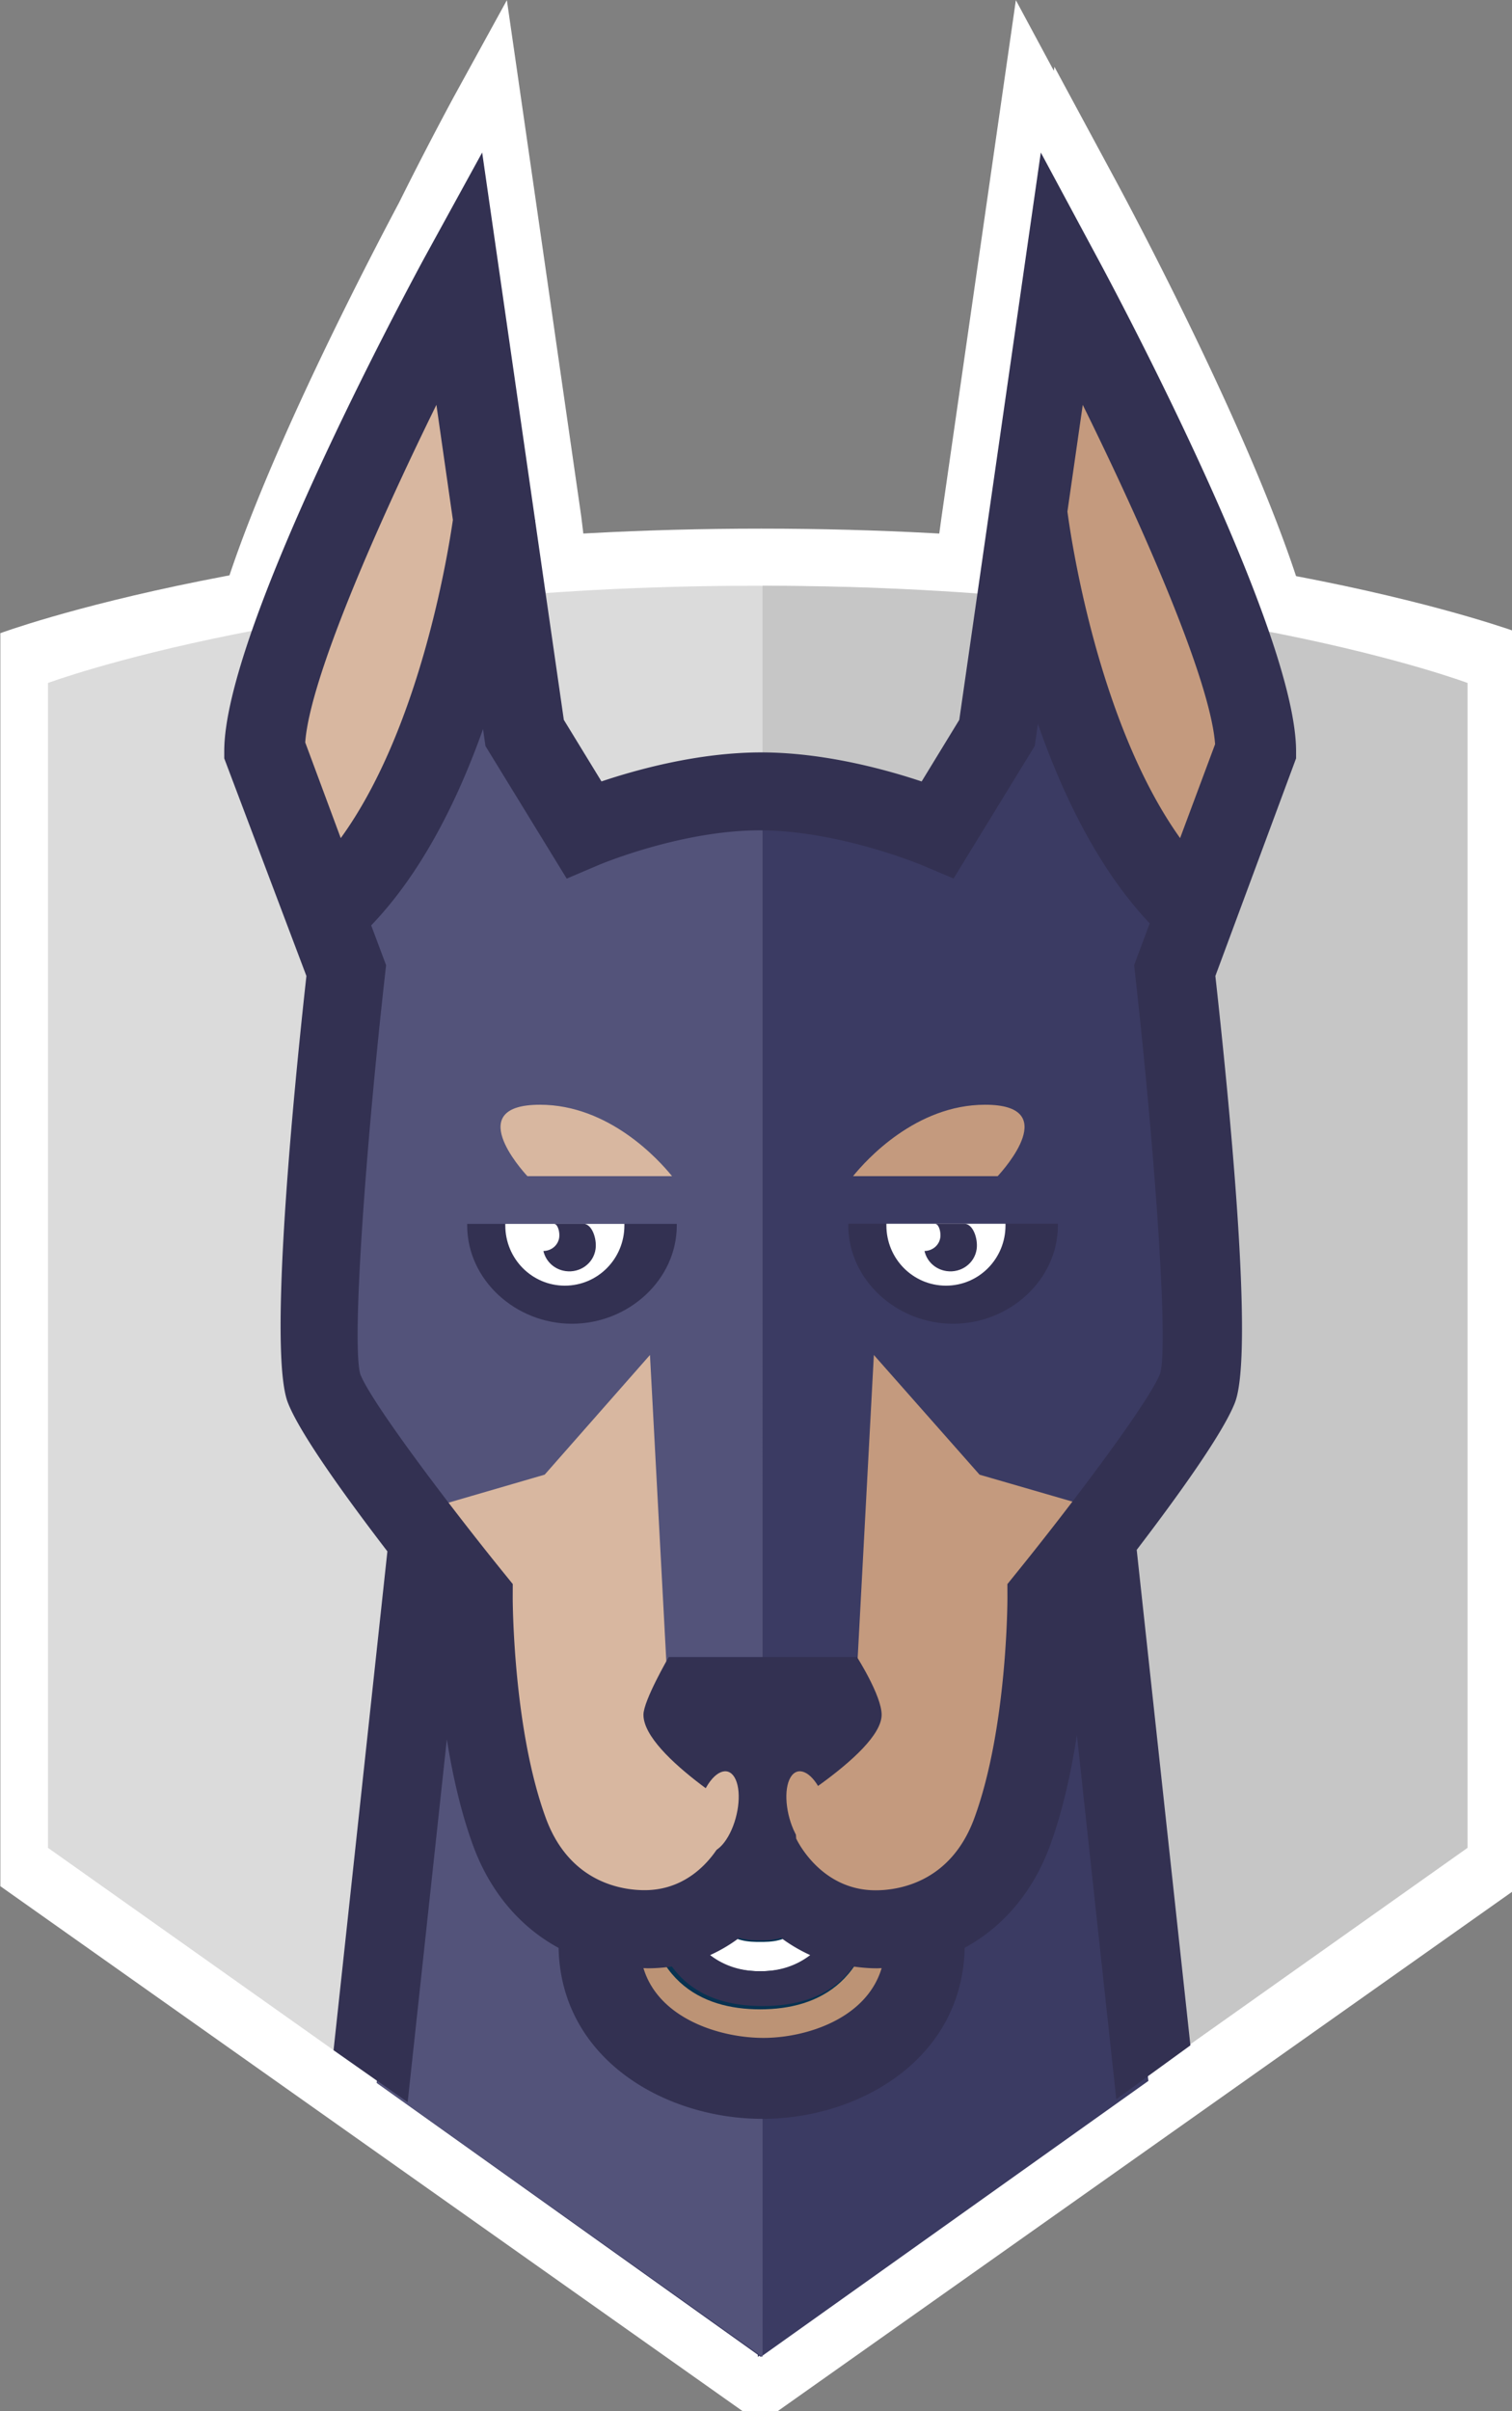 <?xml version="1.0" encoding="UTF-8" standalone="no"?>
<!-- Created with Inkscape (http://www.inkscape.org/) -->

<svg width="8.782mm" height="14mm" viewBox="0 0 8.782 14" version="1.1" id="svg5"
   inkscape:version="1.1.1 (c3084ef, 2021-09-22)" sodipodi:docname="snyk14.svg"
   xmlns:inkscape="http://www.inkscape.org/namespaces/inkscape"
   xmlns:sodipodi="http://sodipodi.sourceforge.net/DTD/sodipodi-0.dtd" xmlns="http://www.w3.org/2000/svg"
   xmlns:svg="http://www.w3.org/2000/svg">
   <rect x="0" y="0" width="8.782" height="14" fill="#808080" stroke="none"/>
   <sodipodi:namedview id="namedview7" pagecolor="#ffffff" bordercolor="#666666" borderopacity="1.0"
      inkscape:pageshadow="2" inkscape:pageopacity="0.0" inkscape:pagecheckerboard="0" inkscape:document-units="mm"
      showgrid="false" showborder="false" fit-margin-top="0" fit-margin-left="0" fit-margin-right="0"
      fit-margin-bottom="0" inkscape:zoom="0.64052329" inkscape:cx="-522.22925" inkscape:cy="323.17326"
      inkscape:window-width="1728" inkscape:window-height="1080" inkscape:window-x="1920" inkscape:window-y="37"
      inkscape:window-maximized="0" inkscape:current-layer="layer1" />
   <defs id="defs2" />
   <g inkscape:label="Layer 1" inkscape:groupmode="layer" id="layer1" transform="translate(3.878,-72.873)">
      <g fill="none" fill-rule="evenodd" id="g61" transform="matrix(0.038,0,0,0.038,-4.18,72.608)">
         <path
            d="m 175.776,276.307 -2.045,1.483 -0.276,-2.548 c -0.759,3.418 -1.702,6.823 -2.878,10.018 -2.699,7.338 -7.468,12.898 -13.568,16.192 -0.358,17.59 -16.722,27.081 -32.14,27.081 -15.546,0 -32.048,-9.482 -32.411,-27.067 -6.113,-3.3 -10.888,-8.86 -13.59,-16.206 -1.396,-3.799 -2.468,-7.886 -3.292,-11.945 l -0.529,4.89 -1.312,-0.919 -5.268,48.611 -11.781,-8.232 8.557,-78.985 c -6.353,-8.253 -13.864,-18.55 -15.816,-23.538 -3.132,-7.975 0.855,-48.784 2.944,-67.57 L 39.309,113.115 v -1.122 c 0,-16.86 22.168,-59.996 29.637,-74.071 A 557.786,557.786 0 0 1 77.329,21.734 L 85.422,7 c 0,0 7.392,51.206 7.386,51.252 l 3.986,27.663 3.703,30.45 c 4.494,-1.438 10.91,-3.141 17.82,-3.854 1.823,-4.407 3.8,-7.33 5.97,-7.33 4.104,0 8.195,3.831 11.903,8.044 4.353,0.75 8.338,1.794 11.533,2.767 L 151.866,85.916 163.219,7 l 5.805,10.792 0.088,-0.608 9.047,16.772 c 3.234,5.974 31.532,58.91 31.532,78.037 h -0.002 v 1.12 l -12.829,34.461 c 2.086,18.784 6.234,59.599 3.103,67.573 -1.934,4.932 -9.303,15.079 -15.607,23.295 l 8.536,78.458 -11.781,8.524 z"
            fill="#ffffff" id="path9" />
         <path
            d="M 240.272,295.171 124.135,377.273 8,295.17 V 103.72 c 0,0 42.942,-15.974 116.293,-15.974 73.35,0 115.979,15.973 115.979,15.973 z"
            fill="#ffffff" id="path11" />
         <path
            d="m 174.312,244.21 h -50.078 v -83.718 l -50.812,81.271 -7.9,83.454 57.93,41.312 0.782,0.56 59.244,-42.17 z"
            fill="#3b3b63" id="path13" />
         <path
            d="M 123.043,365.633 15.281,289.308 V 111.326 c 0,0 39.846,-14.85 107.908,-14.85 68.063,0 107.617,14.85 107.617,14.85 v 177.982 z"
            fill="#dbdbdb" id="path15" />
         <path
            d="m 124.648,96.476 -0.148,0.002 v 269.155 h 0.002 l 107.76,-76.326 v -177.98 c 0,0 -39.553,-14.85 -107.614,-14.85 z"
            fill="#c6c6c6" id="path17" />
         <path d="m 182.75,324.849 -9.11,-80.7 h -49.868 v 122.94 z" fill="#3b3b63" id="path19" />
         <path d="M 65.522,325.217 124.5,367.088 V 160.492 l -51.042,81.271 z" fill="#53537a" id="path21" />
         <path d="m 149.256,300.89 c 0,13.618 -13.032,20.369 -24.988,20.369 -11.956,0 -25.252,-6.751 -25.252,-20.369"
            fill="#bc9375" id="path23" />
         <path d="m 141.975,293.616 c 0,16.062 -8.833,20.368 -17.838,20.368 -9.005,0 -17.84,-4.306 -17.84,-20.368"
            fill="#083251" id="path25" />
         <path
            d="m 124.137,308.165 c -9.554,0 -14.2,-6.904 -14.2,-21.096 h 4.556 c 0,16.615 6.512,16.615 9.644,16.615 3.13,0 9.644,0 9.644,-16.615 h 4.553 c 0,14.192 -4.645,21.096 -14.197,21.096 z"
            fill="#ffffff" id="path27" />
         <path
            d="m 200.225,122.333 c 0,-17.464 -29.795,-72.413 -29.795,-72.413 l -10.08,69.687 -9.046,14.712 -27.112,1.092 -0.107,0.216 v -0.216 L 96.968,134.319 87.925,119.607 77.845,49.92 c 0,0 -29.798,54.949 -29.798,72.413 l 12.589,33.557 c 0,0 -6.353,56.366 -3.453,63.746 2.892,7.381 22.977,32.064 22.977,32.064 0,0 -0.06,20.75 5.439,35.67 3.923,10.653 12.568,14.974 20.845,14.974 12.677,0 17.638,-11.521 17.638,-11.521 0,0 5.079,11.521 17.757,11.521 8.275,0 16.91,-4.314 20.843,-14.975 5.493,-14.912 5.438,-35.67 5.438,-35.67 0,0 20.08,-24.683 22.977,-32.064 2.9,-7.382 -3.455,-63.746 -3.455,-63.746 z"
            fill="#c49a7e" id="path29" />
         <path
            d="m 123.77,135.521 -0.051,0.105 v -0.215 l -26.987,-1.092 -9,-14.712 L 77.7,49.92 c 0,0 -29.652,54.949 -29.652,72.413 l 12.525,33.557 c 0,0 -6.32,56.366 -3.438,63.746 2.883,7.381 22.864,32.065 22.864,32.065 0,0 -0.052,20.75 5.414,35.67 3.91,10.653 12.513,14.974 20.743,14.974 12.624,0 17.56,-11.521 17.56,-11.521 0,0 0.023,0.04 0.057,0.116 V 135.52 Z"
            fill="#d8b7a0" id="path31" />
         <path
            d="m 187.874,158.407 c -2.304,-4.785 0.972,-16.108 0.972,-16.108 -18.773,-19.096 -23.468,-58.917 -23.468,-58.917 -3.505,12.548 -11.123,49.543 -11.123,49.543 0,0 -14.01,-5.178 -29.949,-5.203 h -0.119 a 96.97,96.97 0 0 0 -2.6,0.055 v 156.107 l 1.19,1.73 v -0.855 h 0.737 v 0.855 l 0.007,-0.855 h 1.453 v 0.855 -0.855 h 0.743 v 0.855 l 12.977,-18.805 2.82,-52.805 16.157,18.289 20.813,6.034 c 0,0 7.787,-5.51 7.787,-5.489 3.306,-4.594 4.403,-8.508 5.203,-10.538 2.89,-7.389 -3.6,-63.893 -3.6,-63.893 z"
            fill="#3b3b63" id="path33" />
         <path
            d="m 94.602,132.927 c 0,0 -7.593,-36.995 -11.082,-49.545 0,0 -4.674,39.822 -23.379,58.92 0,0 3.264,11.323 0.969,16.108 0,0 -6.466,56.508 -3.587,63.885 0.796,2.032 1.897,5.944 5.186,10.539 0,-0.02 7.763,5.49 7.763,5.49 l 20.73,-6.036 16.092,-18.286 2.818,52.806 12.92,18.806 v -0.855 h 0.74 v 0.855 -0.855 h 0.727 V 127.725 c -15.938,0.027 -29.897,5.202 -29.897,5.202 z"
            fill="#53537a" id="path35" />
         <path
            d="m 162.016,193.955 h -24.41 v 0.25 c 0,8.302 7.371,15.026 16.018,15.026 8.649,0 16.02,-6.726 16.02,-15.025 v -0.251 z"
            fill="#333152" id="path37" />
         <path d="m 143.431,193.955 v 0.258 c 0,5.081 4.058,9.199 9.103,9.199 5.044,0 9.1,-4.118 9.1,-9.199 v -0.258 z"
            fill="#ffffff" id="path39" />
         <path
            d="m 155.358,193.955 h -4.286 c -0.042,0 -0.078,0.02 -0.115,0.028 0.532,0.109 0.826,1.29 0.712,2.077 -0.172,1.201 -1.216,2.036 -2.413,2.056 0.348,1.57 1.655,2.834 3.39,3.073 2.218,0.308 4.267,-1.183 4.58,-3.354 0.227,-1.599 -0.557,-3.88 -1.868,-3.88 z m -51.594,0 H 79.356 v 0.25 c 0,8.302 7.372,15.026 16.017,15.026 8.649,0 16.02,-6.726 16.02,-15.025 v -0.251 z"
            fill="#333152" id="path41" />
         <path d="m 85.181,193.955 v 0.258 c 0,5.081 4.062,9.199 9.1,9.199 5.046,0 9.103,-4.118 9.103,-9.199 v -0.258 z"
            fill="#ffffff" id="path43" />
         <path
            d="m 97.112,193.955 h -4.29 c -0.038,0 -0.078,0.02 -0.112,0.028 0.53,0.109 0.823,1.29 0.711,2.077 -0.172,1.201 -1.211,2.036 -2.415,2.056 0.353,1.57 1.66,2.834 3.391,3.073 2.216,0.308 4.27,-1.183 4.579,-3.354 0.23,-1.599 -0.554,-3.88 -1.864,-3.88 z"
            fill="#333152" id="path45" />
         <path d="m 160.44,186.68 c 1.03,-1.114 9.775,-10.911 -1.92,-10.911 -10.567,0 -18.17,8.42 -20.186,10.911 z"
            fill="#c49a7e" id="path47" />
         <path d="m 110.666,186.68 c -2.014,-2.492 -9.618,-10.911 -20.19,-10.911 -11.69,0 -2.945,9.797 -1.92,10.911 z"
            fill="#d8b7a0" id="path49" />
         <path d="m 73.531,189.59 h 44.416 v 4.365 H 73.53 Z" fill="#53537a" id="path51" />
         <path
            d="m 206.05,121.764 c 0,-18.456 -27.21,-69.537 -30.319,-75.301 l -8.699,-16.185 -12.461,86.683 -5.752,9.415 c -5.553,-1.853 -15.003,-4.44 -24.518,-4.44 -9.505,0 -18.891,2.578 -24.42,4.434 l -5.755,-9.411 -4.374,-30.385 c 0.006,-0.05 0.013,-0.118 0.013,-0.149 L 89.731,86.421 81.645,30.278 72.763,46.463 c -3.114,5.764 -30.541,56.845 -30.541,75.3 v 1.084 l 12.559,33.249 c -2.009,18.129 -5.842,57.507 -2.83,65.203 1.876,4.812 9.098,14.749 15.207,22.713 l -8.228,76.217 11.328,7.943 5.987,-55.443 c 0.86,5.392 2.13,11.086 4.014,16.23 2.598,7.088 7.19,12.453 13.067,15.638 0.35,16.968 16.216,26.119 31.165,26.119 14.825,0 30.56,-9.158 30.903,-26.133 5.866,-3.178 10.452,-8.544 13.047,-15.624 1.962,-5.35 3.25,-11.307 4.106,-16.887 l 6.022,55.644 11.329,-8.226 -8.208,-75.708 c 6.061,-7.929 13.147,-17.72 15.006,-22.479 3.012,-7.694 -0.977,-47.078 -2.983,-65.204 l 12.336,-33.253 v -1.082 z M 54.6,120.41 c 0.68,-9.524 10.594,-32.345 20.051,-51.578 l 2.52,17.585 c -0.96,6.575 -5.354,32.36 -17.14,48.613 z m 70.023,197.938 c -6.602,0 -15.99,-2.92 -18.326,-10.66 0.24,0.007 0.474,0.028 0.718,0.028 a 25.7,25.7 0 0 0 3.628,-0.28 c 3.349,4.625 8.565,6.044 13.851,6.044 5.295,0 10.521,-1.406 13.876,-6.038 1.149,0.156 2.332,0.274 3.598,0.274 0.248,0 0.487,-0.02 0.735,-0.028 -2.312,7.74 -11.575,10.66 -18.08,10.66 z m -8.132,-12.652 a 23.93,23.93 0 0 0 4.433,-2.624 c 1.195,0.36 2.342,0.36 3.222,0.36 0.875,0 2.01,0.007 3.196,-0.353 a 24.499,24.499 0 0 0 4.44,2.617 c -2.06,1.58 -4.598,2.468 -7.63,2.468 -3.05,0 -5.599,-0.882 -7.661,-2.468 z m 68.782,-88.857 c -1.762,4.491 -13.922,20.539 -22,30.503 l -1.348,1.67 0.006,2.132 c 0,0.193 -0.006,19.863 -5.06,33.629 -3.653,9.949 -11.768,11.024 -15.084,11.024 -8.394,0 -12.017,-7.638 -12.144,-7.913 l -0.48,-7.155 H 118.96 l -0.46,7.113 c -0.146,0.325 -3.68,7.936 -12.032,7.936 -3.323,0 -11.435,-1.064 -15.092,-11.013 -5.037,-13.717 -5.061,-33.428 -5.061,-33.629 l 0.007,-2.131 -1.347,-1.663 c -8.074,-9.957 -20.236,-26.004 -21.953,-30.387 -1.373,-4.74 0.893,-35.395 3.778,-61.082 l 0.16,-1.426 -2.277,-6.082 c 7.82,-8.14 13.31,-19.34 17.095,-30.002 l 0.368,2.595 12.422,20.26 4.853,-2.067 c 0.122,-0.052 12.568,-5.308 24.653,-5.308 12.008,0 24.658,5.26 24.777,5.312 l 4.846,2.05 12.407,-20.251 0.487,-3.382 c 3.745,10.766 9.228,22.168 17.086,30.488 l -2.383,6.383 0.158,1.424 c 2.884,25.693 5.15,56.348 3.822,60.972 z m 3.05,-81.809 C 175.478,117.044 171.449,87.804 171.1,85.132 l 2.343,-16.3 c 9.537,19.333 19.543,42.275 20.229,51.85 z"
            fill="#333152" id="path53" />
         <path
            d="m 138.93,260.153 h -28.765 c 0,0 -3.868,6.661 -3.868,8.822 0,6.42 17.705,16.639 17.705,16.639 0,0 18.701,-10.524 18.701,-16.639 0,-2.916 -3.772,-8.822 -3.772,-8.822 z"
            fill="#333152" id="path55" />
         <path
            d="m 133.079,280.015 c -1.556,-2.705 -3.564,-3.199 -4.486,-1.113 -0.918,2.088 -0.393,5.973 1.163,8.672 1.555,2.707 3.565,3.2 4.482,1.113 0.922,-2.086 0.4,-5.972 -1.16,-8.672 z"
            fill="#c49a7e" id="path57" />
         <path
            d="m 115.92,280.015 c -1.56,2.7 -2.078,6.586 -1.16,8.672 0.919,2.087 2.925,1.594 4.488,-1.113 1.556,-2.698 2.077,-6.584 1.155,-8.672 -0.917,-2.086 -2.924,-1.592 -4.483,1.113 z"
            fill="#d8b7a0" id="path59" />
      </g>
   </g>
</svg>